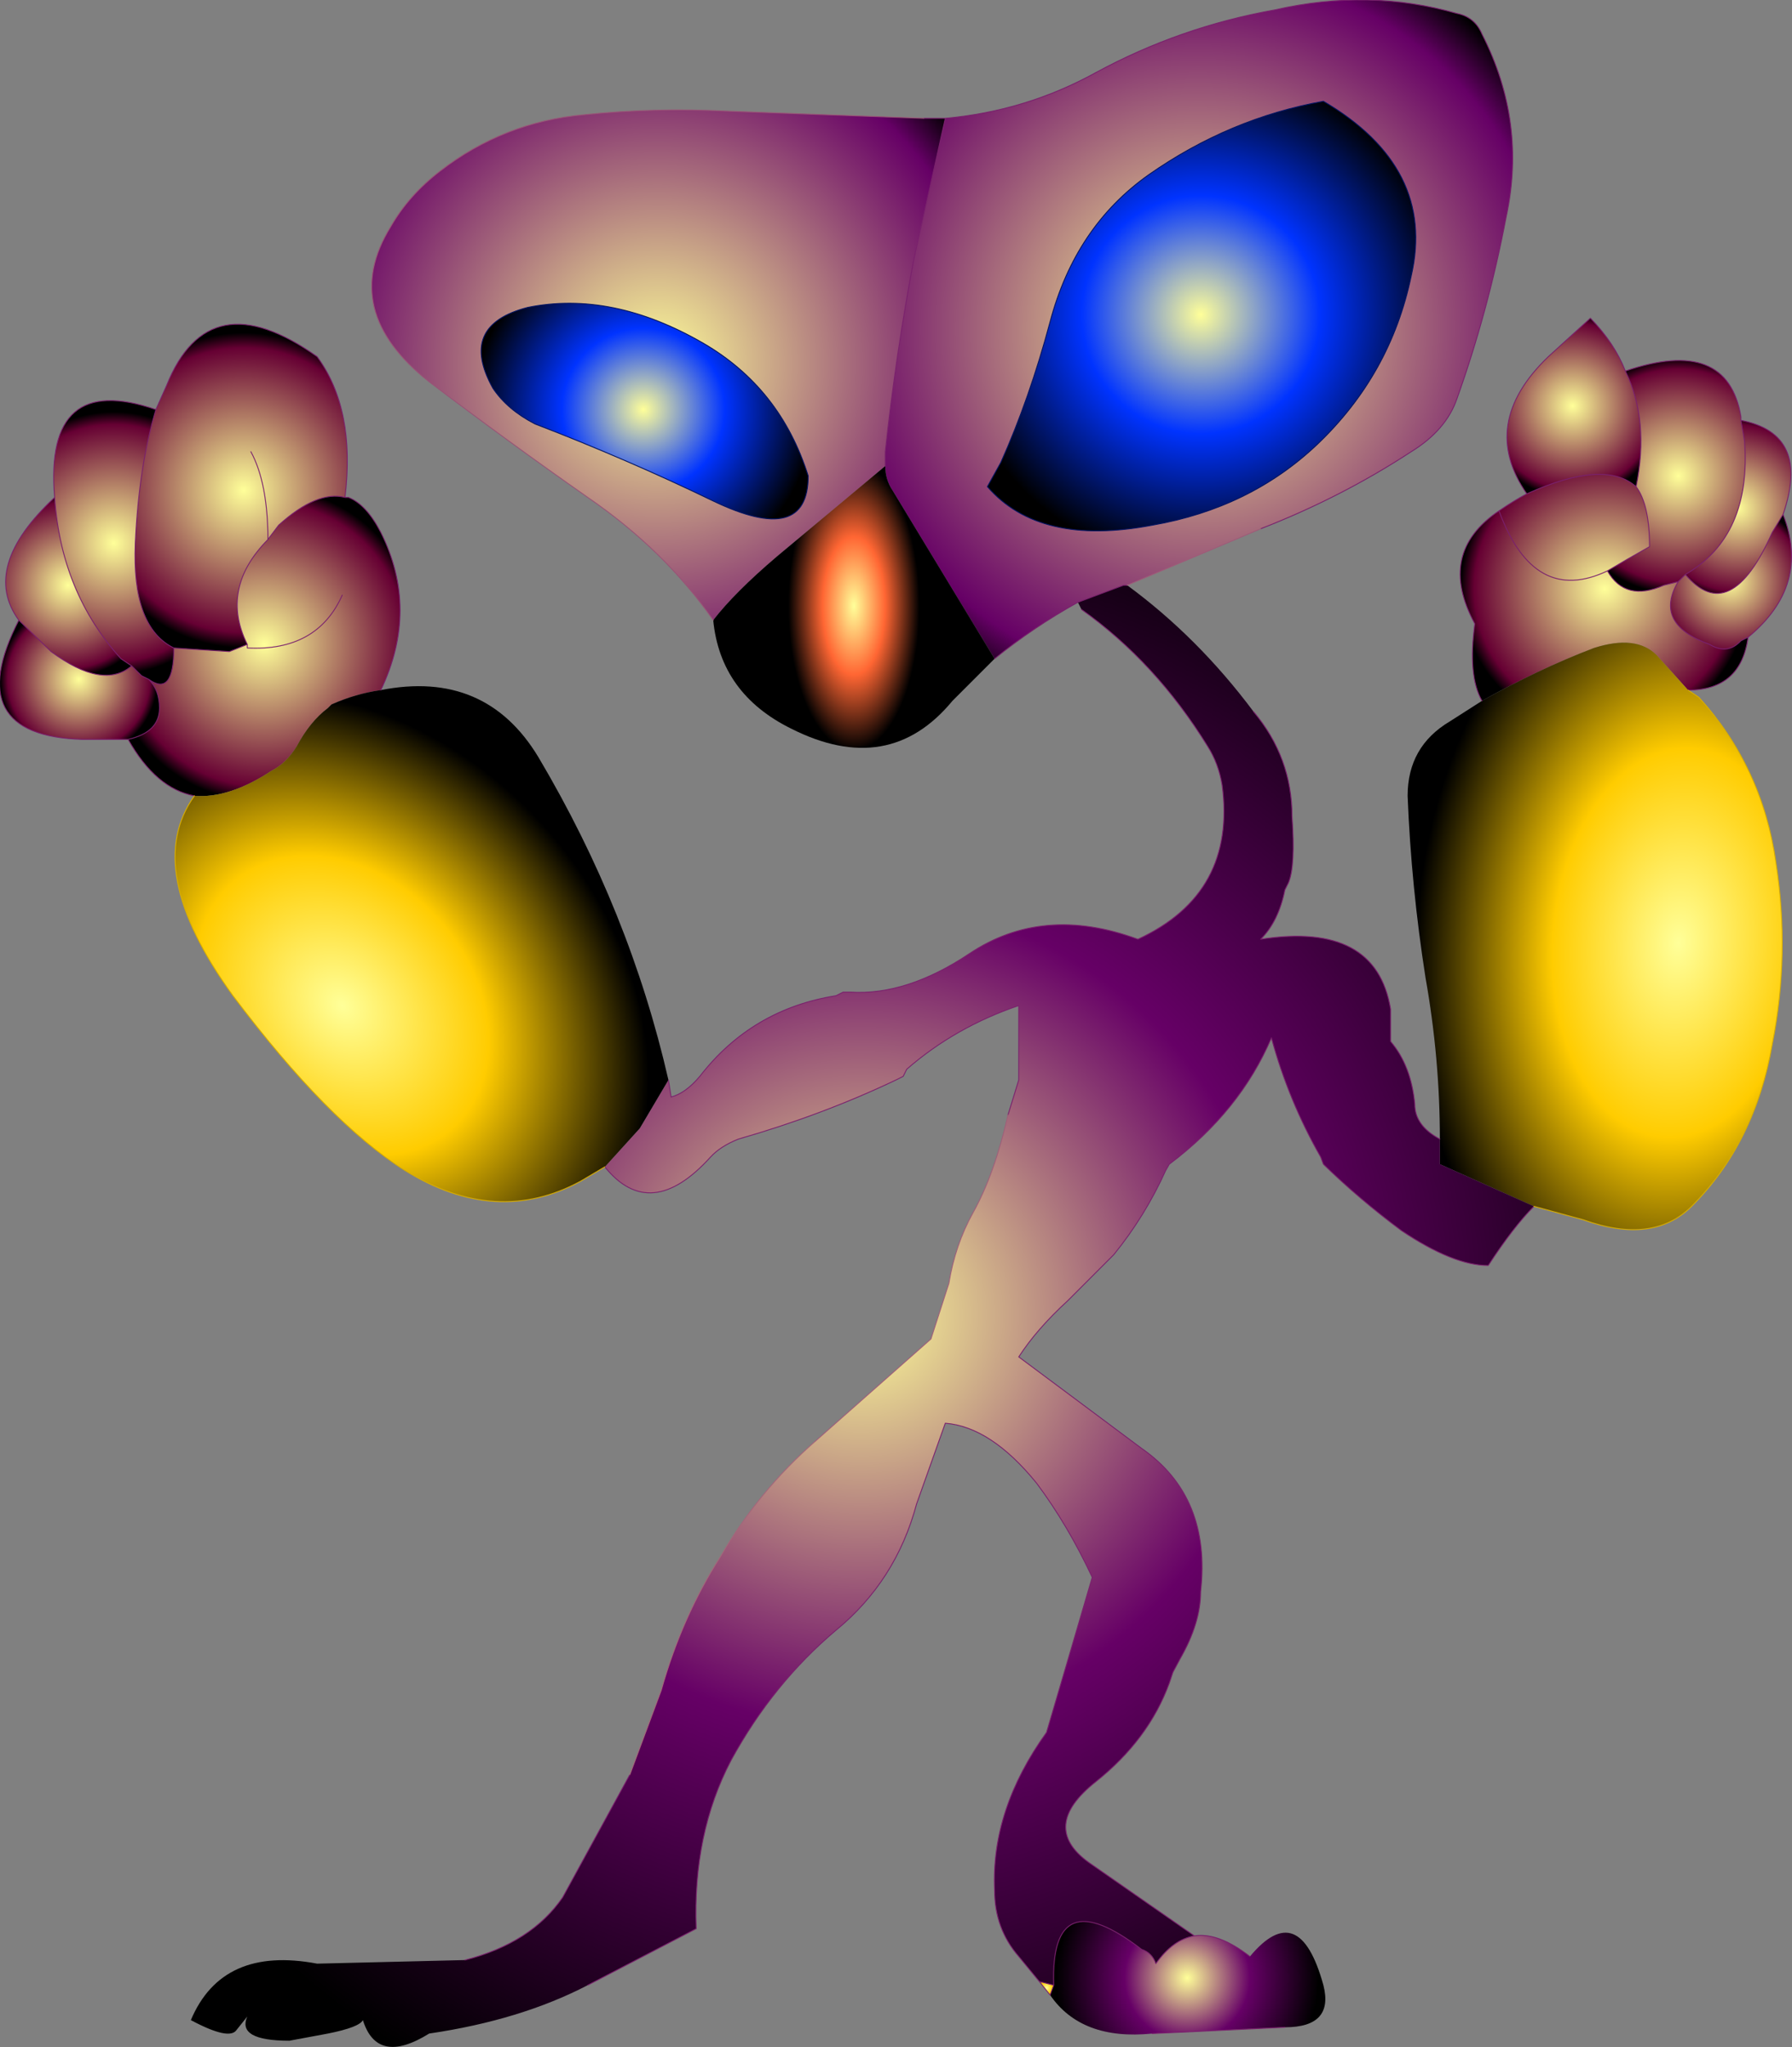 <svg xmlns="http://www.w3.org/2000/svg" viewBox="0.1 0.1 100.0 114.2" width="100" height="114.2"><rect x="0.1" y="0.1" width="100.0" height="114.2" fill="#808080" stroke="none"/><defs><radialGradient gradientUnits="userSpaceOnUse" r="819.2" cx="0" cy="0" spreadMethod="pad" gradientTransform="matrix(.009 0 0 .009 93.75 26.65)" id="a"><stop offset="0" stop-color="#ff9"/><stop offset=".808" stop-color="#603"/><stop offset=".894"/></radialGradient><radialGradient gradientUnits="userSpaceOnUse" r="819.2" cx="0" cy="0" spreadMethod="pad" gradientTransform="matrix(.007 0 0 .007 87.85 22.75)" id="b"><stop offset="0" stop-color="#ff9"/><stop offset=".808" stop-color="#603"/><stop offset=".894"/></radialGradient><radialGradient gradientUnits="userSpaceOnUse" r="819.2" cx="0" cy="0" spreadMethod="pad" gradientTransform="matrix(.028 0 0 .028 66.95 18.45)" id="c"><stop offset="0" stop-color="#ff9"/><stop offset=".871" stop-color="#606"/><stop offset="1"/></radialGradient><radialGradient gradientUnits="userSpaceOnUse" r="819.2" cx="0" cy="0" spreadMethod="pad" gradientTransform="matrix(.007 0 0 .007 97.05 28.45)" id="d"><stop offset="0" stop-color="#ff9"/><stop offset=".808" stop-color="#603"/><stop offset=".894"/></radialGradient><radialGradient gradientUnits="userSpaceOnUse" r="819.2" cx="0" cy="0" spreadMethod="pad" gradientTransform="matrix(.006 0 0 .006 96.65 32.55)" id="e"><stop offset="0" stop-color="#ff9"/><stop offset=".808" stop-color="#603"/><stop offset=".894"/></radialGradient><radialGradient gradientUnits="userSpaceOnUse" r="819.2" cx="0" cy="0" spreadMethod="pad" gradientTransform="matrix(.011 0 0 .011 89.65 32.95)" id="f"><stop offset="0" stop-color="#ff9"/><stop offset=".808" stop-color="#603"/><stop offset=".894"/></radialGradient><radialGradient gradientUnits="userSpaceOnUse" r="819.2" cx="0" cy="0" spreadMethod="pad" gradientTransform="matrix(-.002 .031 -.02 -.001 93.75 52.7)" id="g"><stop offset="0" stop-color="#ff9"/><stop offset=".427" stop-color="#fc0"/><stop offset=".894"/></radialGradient><radialGradient gradientUnits="userSpaceOnUse" r="819.2" cx="0" cy="0" spreadMethod="pad" gradientTransform="matrix(.066 0 0 .066 48.15 73.45)" id="h"><stop offset="0" stop-color="#ff9"/><stop offset=".427" stop-color="#606"/><stop offset=".894"/></radialGradient><radialGradient gradientUnits="userSpaceOnUse" r="819.2" cx="0" cy="0" spreadMethod="pad" gradientTransform="matrix(.019 0 0 .019 67.1 17.65)" id="i"><stop offset="0" stop-color="#ff9"/><stop offset=".427" stop-color="#03f"/><stop offset=".894"/></radialGradient><radialGradient gradientUnits="userSpaceOnUse" r="819.2" cx="0" cy="0" spreadMethod="pad" gradientTransform="matrix(.026 0 0 .026 36.8 20.4)" id="j"><stop offset="0" stop-color="#ff9"/><stop offset=".871" stop-color="#606"/><stop offset="1"/></radialGradient><radialGradient gradientUnits="userSpaceOnUse" r="819.2" cx="0" cy="0" spreadMethod="pad" gradientTransform="matrix(.005 0 0 .011 47.75 33.9)" id="k"><stop offset="0" stop-color="#ff9"/><stop offset=".427" stop-color="#f63"/><stop offset=".894"/></radialGradient><radialGradient gradientUnits="userSpaceOnUse" r="819.2" cx="0" cy="0" spreadMethod="pad" gradientTransform="matrix(.013 0 0 .013 36 22.95)" id="l"><stop offset="0" stop-color="#ff9"/><stop offset=".427" stop-color="#03f"/><stop offset=".894"/></radialGradient><radialGradient gradientUnits="userSpaceOnUse" r="819.2" cx="0" cy="0" spreadMethod="pad" gradientTransform="matrix(.012 0 0 .012 13.7 27.45)" id="m"><stop offset="0" stop-color="#ff9"/><stop offset=".808" stop-color="#603"/><stop offset=".894"/></radialGradient><radialGradient gradientUnits="userSpaceOnUse" r="819.2" cx="0" cy="0" spreadMethod="pad" gradientTransform="matrix(.012 0 0 .012 14.85 36.05)" id="n"><stop offset="0" stop-color="#ff9"/><stop offset=".808" stop-color="#603"/><stop offset=".894"/></radialGradient><radialGradient gradientUnits="userSpaceOnUse" r="819.2" cx="0" cy="0" spreadMethod="pad" gradientTransform="matrix(.006 0 0 .006 4.5 38)" id="o"><stop offset="0" stop-color="#ff9"/><stop offset=".808" stop-color="#603"/><stop offset=".894"/></radialGradient><radialGradient gradientUnits="userSpaceOnUse" r="819.2" cx="0" cy="0" spreadMethod="pad" gradientTransform="matrix(.007 0 0 .007 3.9 32.75)" id="p"><stop offset="0" stop-color="#ff9"/><stop offset=".808" stop-color="#603"/><stop offset=".894"/></radialGradient><radialGradient gradientUnits="userSpaceOnUse" r="819.2" cx="0" cy="0" spreadMethod="pad" gradientTransform="matrix(.01 0 0 .01 6.45 30.4)" id="q"><stop offset="0" stop-color="#ff9"/><stop offset=".808" stop-color="#603"/><stop offset=".894"/></radialGradient><radialGradient gradientUnits="userSpaceOnUse" r="819.2" cx="0" cy="0" spreadMethod="pad" gradientTransform="matrix(.017 .02 -.016 .013 19.2 56.2)" id="r"><stop offset="0" stop-color="#ff9"/><stop offset=".427" stop-color="#fc0"/><stop offset=".894"/></radialGradient><radialGradient gradientUnits="userSpaceOnUse" r="819.2" cx="0" cy="0" spreadMethod="pad" gradientTransform="matrix(.01 0 0 .01 66.35 110.45)" id="s"><stop offset="0" stop-color="#ff9"/><stop offset=".427" stop-color="#606"/><stop offset=".894"/></radialGradient><radialGradient gradientUnits="userSpaceOnUse" r="819.2" cx="0" cy="0" spreadMethod="pad" gradientTransform="matrix(.001 0 0 .001 58.5 111)" id="t"><stop offset="0" stop-color="#ff9"/><stop offset=".427" stop-color="#fc0"/><stop offset=".894"/></radialGradient></defs><path fill="url(#a)" d="M97.25 23.55l.2 1.15q.4 5.3-3.3 7.45l-.4.4-.8.2q-2.15.95-3.15-.8 1-.6 2.35-1.35 0-2.35-.75-3.35.75-3.7-.6-6.45 5.7-1.95 6.45 2.55v.2"/><path fill="url(#b)" d="M90.8 20.8q1.35 2.75.6 6.45-1.75-1.55-6.1.4-2.7-3.9 1.2-7.65l2.35-2.15q1.35 1.4 1.95 2.95"/><path fill="url(#c)" d="M52.85 6.7q4.5-.4 8.4-2.55 4.7-2.55 10-3.5 5.25-1.2 10.15.2 1 .2 1.4 1.15 2.5 4.9 1.35 10.2-1 5.25-2.75 10.15-.6 1.75-2.55 2.95-3.9 2.55-8.4 4.3L63 32.75h-.2l-2.55.95q-2.5 1.4-4.65 3.15l-5.7-9.4q-.4-.6-.4-1.35v-.8q.6-5.5 1.6-10.75l1.75-7.85m26 8.8q1.4-6.05-4.9-9.75-5.25.95-9.75 4.1-4.1 2.9-5.5 8.2-1.15 4.3-2.75 7.85l-.75 1.35q2.9 3.35 9.2 2.15 5.45-.95 9.2-4.5 4.1-3.9 5.25-9.4"/><path fill="url(#d)" d="M94.15 32.15q3.7-2.15 3.3-7.45l-.2-1.15q3.9.75 2.35 5.25l-.6 1q-2.35 5.3-4.85 2.35"/><path fill="url(#e)" d="M94.15 32.15q2.5 2.95 4.85-2.35l.6-1q1.55 3.95-1.95 6.85l-.4.2q-.75.8-1.75.2-3.15-1.15-1.75-3.5l.4-.4"/><path fill="url(#f)" d="M91.4 27.25q.75 1 .75 3.35-1.35.75-2.35 1.35 1 1.75 3.15.8l.8-.2q-1.4 2.35 1.75 3.5 1 .6 1.75-.2l.4-.2q-.4 2.95-3.35 2.95l-1.75-1.95q-1.15-1.15-3.5-.4-3.15 1.2-6.25 2.95-.8-1.4-.4-4.3-2.15-3.95 1.35-6.3.8-.55 1.55-.95 4.35-1.95 6.1-.4m-7.65 1.35q1.95 5.3 6.05 3.35-4.1 1.95-6.05-3.35"/><path fill="url(#g)" d="M80.45 63.65q0-4.5-.8-9-.8-5.1-1-10.15 0-2.75 2.35-4.15l1.8-1.15q3.1-1.75 6.25-2.95 2.35-.75 3.5.4l1.75 1.95.6.4q3.55 3.9 4.3 9.2.8 5.1-.2 10.15-.95 5.5-4.5 9.05-2.15 2.15-6.05.75l-2.75-.75-5.25-2.35v-1.4"/><path fill="url(#h)" d="M80.45 63.65v1.4l5.25 2.35q-1.15 1.15-2.55 3.3-1.95 0-4.85-1.95-2.35-1.75-4.35-3.7l-.15-.4Q72 61.5 71.05 58q-1.75 4.1-5.7 7.05l-.2.35q-1.15 2.55-2.9 4.7l-2.55 2.55q-1.75 1.6-2.75 3.15l6.85 5.1q3.9 2.7 3.3 8 0 1.75-1.15 3.75l-.4.75-.2.6q-1.15 3.15-4.1 5.5-3.15 2.5-.4 4.5l5.9 4.1q-1.2.2-2.15 1.55-.2-.6-.8-.8-5.1-3.9-4.9 2l-.8-.2-1.15-1.4q-1.35-1.55-1.35-3.7-.2-4.5 2.9-8.8l2.55-8.65q-1.35-2.9-3.1-5.25-2.55-3.15-5.1-3.35l-1.6 4.5q-1.15 4.3-4.5 7.05-3.5 2.95-5.85 7.25-2.15 4.1-1.95 9.4l-6.05 3.15q-3.75 1.95-8.85 2.7-2.9 1.8-3.7-.75-.2.4-1.95.75l-2.15.4q-2.95 0-2.35-1.35l-.6.75q-.4.6-2.55-.55 1.75-4.15 7.05-3.15l8.25-.2q3.7-.95 5.45-3.5l3.75-6.85L37 94.4q1.15-4.1 3.3-7.45 2.15-3.7 5.3-6.45l6.45-5.7 1-3.1q.35-2.15 1.35-3.95 1.2-2.15 1.95-5.45l.6-1.95V56.2q-3.55 1.2-6.25 3.55l-.2.4-.4.2q-4.1 1.95-8.8 3.3-1 .4-1.55 1-3.35 3.7-5.9.55l1.95-2.15 1.6-2.7.15.95q.8-.2 1.6-1.15 2.9-3.75 7.6-4.5l.4-.2h.4q3.15.2 6.65-2.15 4.1-2.75 9.4-.8 5.5-2.55 4.7-8.6-.2-1.2-.8-2.15-2.9-4.7-7.05-7.65l-.2-.4 2.55-.95h.2q3.95 2.9 7.05 7.05 2.15 2.55 2.15 5.85.2 2.75-.2 3.7l-.2.4q-.35 1.75-1.35 2.75 6.45-1 7.25 3.9v1.8q1.15 1.35 1.35 3.5 0 1.2 1.4 1.95"/><path fill="url(#i)" d="M78.85 15.5Q77.7 21 73.6 24.9q-3.75 3.55-9.2 4.5-6.3 1.2-9.2-2.15l.75-1.35q1.6-3.55 2.75-7.85 1.4-5.3 5.5-8.2 4.5-3.15 9.75-4.1 6.3 3.7 4.9 9.75"/><path fill="url(#j)" d="M39.9 34.7q-2.7-3.9-7-6.85-4.5-3.15-8.85-6.45-5.05-3.95-2.15-8.65 1-1.75 2.75-3.1Q28.2 6.9 32.7 6.5q3.9-.4 8-.2l10.95.4h1.2l-1.75 7.85q-1 5.25-1.6 10.75v.8l-6.05 5.05q-2.35 2-3.55 3.55m-9.95-10.95q5.1 1.95 9.95 4.3 5.3 2.55 5.3-1.4-1.55-4.9-5.85-7.4-5.1-2.95-9.8-2-3.9 1-1.95 4.5.8 1.2 2.35 2"/><path fill="url(#k)" d="M55.6 36.85l-2.35 2.35q-3.55 4.3-9 1.55-3.95-1.95-4.35-6.05 1.2-1.55 3.55-3.55l6.05-5.05q0 .75.4 1.35l5.7 9.4"/><path fill="url(#l)" d="M29.95 23.75q-1.55-.8-2.35-2-1.95-3.5 1.95-4.5 4.7-.95 9.8 2 4.3 2.5 5.85 7.4 0 3.95-5.3 1.4-4.85-2.35-9.95-4.3"/><path fill="url(#m)" d="M8.8 22.95l.6-1.35q2.35-5.9 8.4-1.6 2.15 2.95 1.55 7.85-1.55-.4-3.7 1.55l-.6.8q-2.7 2.75-1.15 5.85l-1 .4-3.1-.2Q7.45 35.1 7.65 30.4q.2-4.3 1.15-7.45m5.3 2.35q.95 1.75.95 4.9 0-3.15-.95-4.9"/><path fill="url(#n)" d="M10.95 44.5q-2.15-.4-3.7-3.15Q9 40.95 9 39.6q0-1-.6-1.6 1.4 1 1.4-1.75l3.1.2 1-.4q-1.55-3.1 1.15-5.85l.6-.8q2.15-1.95 3.7-1.55h.2q1 .4 1.8 1.95 2.15 4.3 0 8.8-1.4.2-2.75.8l-.2.2q-1 .75-1.75 2.15-.6.95-1.4 1.35-2.35 1.55-4.3 1.4m8.25-11.2q-1.4 3.15-5.3 2.95v-.2.2q3.9.2 5.3-2.95"/><path fill="url(#o)" d="M7.25 41.35H4.7q-6.85-.2-3.55-6.65l1.8 1.75q2.9 2.15 4.5.8l.55.55.4.2q.6.6.6 1.6 0 1.35-1.75 1.75"/><path fill="url(#p)" d="M1.15 34.7q-2.15-2.95 2-6.85.35 5.3 3.7 9l.6.4q-1.6 1.35-4.5-.8l-1.8-1.75"/><path fill="url(#q)" d="M3.15 27.85q-.6-7.05 5.65-4.9-.95 3.15-1.15 7.45-.2 4.7 2.15 5.85Q9.8 39 8.4 38l-.4-.2-.55-.55-.6-.4q-3.35-3.7-3.7-9"/><path fill="url(#r)" d="M33.85 65.2l-1.35.8q-4.7 2.55-9.8-.6-4.3-2.7-9.6-9.75Q8 48.6 10.95 44.5q1.95.15 4.3-1.4.8-.4 1.4-1.35.75-1.4 1.75-2.15l.2-.2q1.35-.6 2.75-.8 5.85-1.15 8.8 3.75 5.1 8.6 7.25 18l-1.6 2.7-1.95 2.15"/><path fill="url(#s)" d="M66.75 108.1q1.35-.2 3.1 1.15 2.75-3.3 4.1 1.6.6 2.35-2.15 2.35l-7.4.35q-3.95.4-5.7-2.15l.2-.55q-.2-5.9 4.9-2 .6.2.8.8.95-1.35 2.15-1.55"/><path fill="url(#t)" d="M58.7 111.4l-.6-.75.8.2-.2.55"/><path fill="none" stroke="#79206C" stroke-width=".05" stroke-linecap="round" stroke-linejoin="round" d="M94.15 32.15q3.7-2.15 3.3-7.45l-.2-1.15v-.2q-.75-4.5-6.45-2.55 1.35 2.75.6 6.45.75 1 .75 3.35-1.35.75-2.35 1.35 1 1.75 3.15.8l.8-.2.4-.4q2.5 2.95 4.85-2.35l.6-1q1.55-4.5-2.35-5.25m-11.95 4.1q-2.7-3.9 1.2-7.65l2.35-2.15q1.35 1.4 1.95 2.95M52.85 6.7q4.5-.4 8.4-2.55 4.7-2.55 10-3.5 5.25-1.2 10.15.2 1 .2 1.4 1.15 2.5 4.9 1.35 10.2-1 5.25-2.75 10.15-.6 1.75-2.55 2.95-3.9 2.55-8.4 4.3m-.4 10.2q2.15 2.55 2.15 5.85.2 2.75-.2 3.7l-.2.4q-.35 1.75-1.35 2.75 6.45-1 7.25 3.9v1.8q1.15 1.35 1.35 3.5 0 1.2 1.4 1.95M82.8 39.2q-.8-1.4-.4-4.3-2.15-3.95 1.35-6.3.8-.55 1.55-.95 4.35-1.95 6.1-.4m2.35 5.3q-1.4 2.35 1.75 3.5 1 .6 1.75-.2l.4-.2q3.5-2.9 1.95-6.85m-9.8 3.15q-4.1 1.95-6.05-3.35m1.95 38.8q-1.15 1.15-2.55 3.3-1.95 0-4.85-1.95-2.35-1.75-4.35-3.7l-.15-.4Q72 61.5 71.05 58q-1.75 4.1-5.7 7.05l-.2.35q-1.15 2.55-2.9 4.7l-2.55 2.55q-1.75 1.6-2.75 3.15l6.85 5.1q3.9 2.7 3.3 8 0 1.75-1.15 3.75l-.4.75-.2.6q-1.15 3.15-4.1 5.5-3.15 2.5-.4 4.5l5.9 4.1q1.35-.2 3.1 1.15m1.95 3.95l-7.4.35m-5.7-2.15l-.6-.75-1.15-1.4q-1.35-1.55-1.35-3.7-.2-4.5 2.9-8.8l2.55-8.65q-1.35-2.9-3.1-5.25-2.55-3.15-5.1-3.35l-1.6 4.5q-1.15 4.3-4.5 7.05-3.5 2.95-5.85 7.25-2.15 4.1-1.95 9.4l-6.05 3.15m-6.85-1.4q3.7-.95 5.45-3.5l3.75-6.85m21.1-36.8l.6-1.95V56.2q-3.55 1.2-6.25 3.55l-.2.4-.4.2q-4.1 1.95-8.8 3.3-1 .4-1.55 1-3.35 3.7-5.9.55m-22.9-20.7q-2.15-.4-3.7-3.15H4.7q-6.85-.2-3.55-6.65-2.15-2.95 2-6.85-.6-7.05 5.65-4.9l.6-1.35q2.35-5.9 8.4-1.6 2.15 2.95 1.55 7.85h.2q1 .4 1.8 1.95 2.15 4.3 0 8.8M37.4 60.35l.15.95q.8-.2 1.6-1.15 2.9-3.75 7.6-4.5l.4-.2h.4q3.15.2 6.65-2.15 4.1-2.75 9.4-.8 5.5-2.55 4.7-8.6-.2-1.2-.8-2.15-2.9-4.7-7.05-7.65m-.2-.4q-2.5 1.4-4.65 3.15M51.65 6.7h1.2l-1.75 7.85q-1 5.25-1.6 10.75v.8m44.8 12.5q2.95 0 3.35-2.95M63 32.75h-.2l-2.55.95m-40.9-5.85q-1.55-.4-3.7 1.55l-.6.8q-2.7 2.75-1.15 5.85v.2q3.9.2 5.3-2.95m-4.15-3.1q0-3.15-.95-4.9m-.2 10.75l-1 .4-3.1-.2Q9.8 39 8.4 38q.6.6.6 1.6 0 1.35-1.75 1.75m.2-4.1q-1.6 1.35-4.5-.8l-1.8-1.75m2-6.85q.35 5.3 3.7 9l.6.4.55.55.4.2m1.4-1.75Q7.45 35.1 7.65 30.4q.2-4.3 1.15-7.45m57.95 85.15q-1.2.2-2.15 1.55-.2-.6-.8-.8-5.1-3.9-4.9 2l-.2.55m.2-.55l-.8-.2"/><path fill="none" stroke="#D8AD00" stroke-width=".05" stroke-linecap="round" stroke-linejoin="round" d="M94.3 38.6l.6.4q3.55 3.9 4.3 9.2.8 5.1-.2 10.15-.95 5.5-4.5 9.05-2.15 2.15-6.05.75l-2.75-.75m-51.85-2.2l-1.35.8q-4.7 2.55-9.8-.6-4.3-2.7-9.6-9.75Q8 48.6 10.95 44.5"/><path fill="none" stroke="#9F5F79" stroke-width=".05" stroke-linecap="round" stroke-linejoin="round" d="M45.6 80.5l6.45-5.7 1-3.1q.35-2.15 1.35-3.95 1.2-2.15 1.95-5.45"/><path fill="none" stroke="#A3667A" stroke-width=".05" stroke-linecap="round" stroke-linejoin="round" d="M35.25 99.1L37 94.4q1.15-4.1 3.3-7.45 2.15-3.7 5.3-6.45"/><path fill="none" stroke="#985376" stroke-width=".05" stroke-linecap="round" stroke-linejoin="round" d="M39.9 34.7q-2.7-3.9-7-6.85-4.5-3.15-8.85-6.45-5.05-3.95-2.15-8.65 1-1.75 2.75-3.1Q28.2 6.9 32.7 6.5q3.9-.4 8-.2l10.95.4"/><path fill="none" stroke="#9D5B78" stroke-width=".05" stroke-linecap="round" stroke-linejoin="round" d="M70.45 29.6L63 32.75"/><path fill="none" stroke="#001362" stroke-width=".05" stroke-linecap="round" stroke-linejoin="round" d="M78.85 15.5Q77.7 21 73.6 24.9q-3.75 3.55-9.2 4.5-6.3 1.2-9.2-2.15l.75-1.35q1.6-3.55 2.75-7.85 1.4-5.3 5.5-8.2 4.5-3.15 9.75-4.1 6.3 3.7 4.9 9.75m-48.9 8.25q5.1 1.95 9.95 4.3 5.3 2.55 5.3-1.4-1.55-4.9-5.85-7.4-5.1-2.95-9.8-2-3.9 1-1.95 4.5.8 1.2 2.35 2"/></svg>